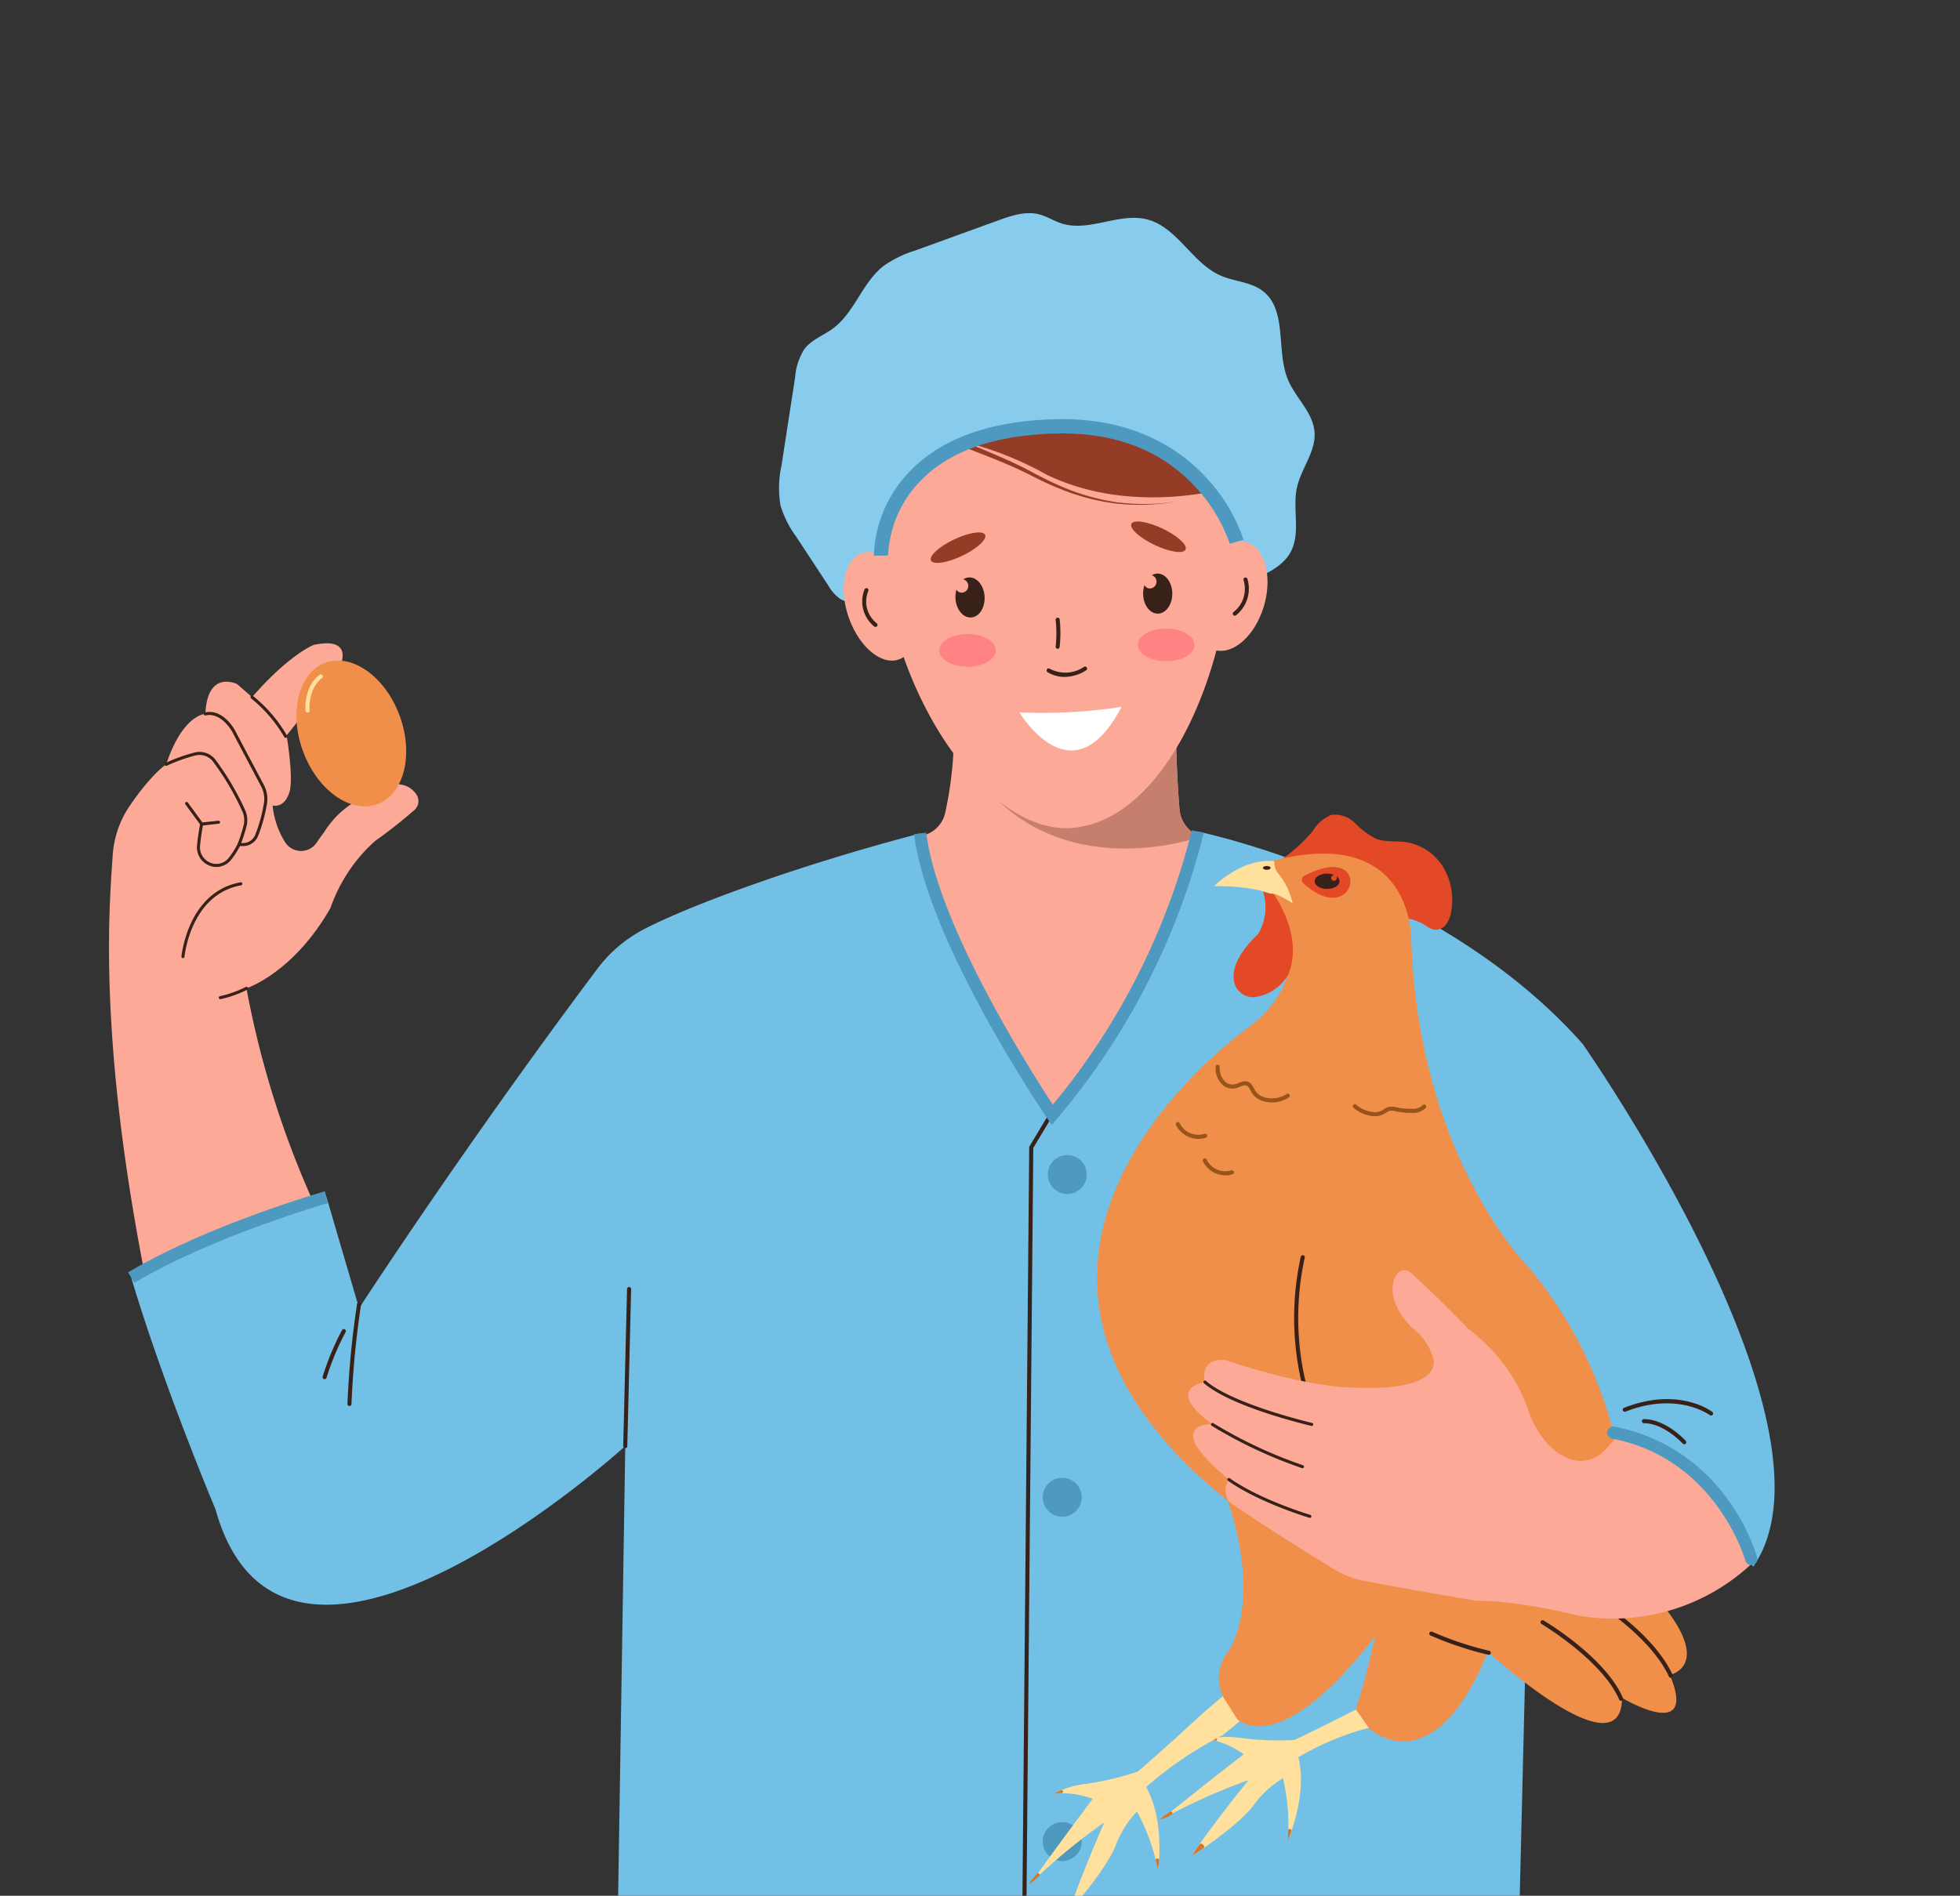 <svg xmlns="http://www.w3.org/2000/svg" xmlns:xlink="http://www.w3.org/1999/xlink" width="246" height="238" viewBox="0 0 246 238">
  <rect x="0" y="0" width="246" height="238" fill="#333333" stroke="none"/>
  <defs>
    <clipPath id="clip-path">
      <rect id="Rectángulo_353315" data-name="Rectángulo 353315" width="246" height="238" transform="translate(0 0)" fill="none"/>
    </clipPath>
  </defs>
  <g id="Grupo_1003183" data-name="Grupo 1003183" transform="translate(0 0.001)">
    <g id="Grupo_1003182" data-name="Grupo 1003182" transform="translate(0 -0.001)" clip-path="url(#clip-path)">
      <path id="Trazado_715825" data-name="Trazado 715825" d="M55.64,381.011c-6.146-30.9-4.667-47.353-4.242-53.75a12.49,12.49,0,0,1,2.155-6.227c2.765-4.039,4.555-5.178,4.555-5.178,2.109-6.327,4.921-6.327,4.921-6.327.234-5.624,3.984-3.749,3.984-3.749l1.875,1.641c4.686-5.39,7.733-6.561,7.733-6.561,5.624-1.171,3.046,3.281,3.046,3.281l-6.444,8.084c.937,5.858.351,7.147.351,7.147-.7,2.109-2.109,1.64-2.109,1.64a10.618,10.618,0,0,0,1.6,4.666,2.361,2.361,0,0,0,3.932,0c.416-.627.914-1.271.914-1.271,2.343-3.749,5.529-4.723,8.154-5.823A2.815,2.815,0,0,1,89.55,319.7a1.482,1.482,0,0,1-.3,1.9,58.8,58.8,0,0,1-4.9,3.857,20.228,20.228,0,0,0-5.624,8.436c-4.686,8.2-10.545,10.076-10.545,10.076a117.786,117.786,0,0,0,9.328,28.864Z" transform="translate(-37.251 -219.898)" fill="#fcaa97"/>
      <path id="Trazado_715826" data-name="Trazado 715826" d="M151.463,315.643c1.8,4.9.541,9.874-2.81,11.1s-7.526-1.748-9.325-6.651-.541-9.874,2.81-11.1,7.525,1.748,9.325,6.651" transform="translate(-101.302 -225.787)" fill="#f08f4a"/>
      <path id="Trazado_715827" data-name="Trazado 715827" d="M390.622,336.272a46.7,46.7,0,0,1-1.072,11.748,3.762,3.762,0,0,1-2.63,2.769L370.433,355.5,403.6,399l26.919-45.186-8.79-2.8a4,4,0,0,1-2.764-3.48c-.464-5.645-.464-11.02-.464-11.02Z" transform="translate(-270.926 -245.941)" fill="#fcaa97"/>
      <path id="Trazado_715828" data-name="Trazado 715828" d="M482.107,358.172a3.993,3.993,0,0,1-2.608-3.424c-.272-3.3-.384-6.515-.431-8.61L453.2,349.376c9.854,15.142,27.789,9.279,28.91,8.8" transform="translate(-331.458 -253.157)" fill="#c77f6d"/>
      <path id="Trazado_715829" data-name="Trazado 715829" d="M195.172,388.615c-8.172,24.756-18.026,34.851-18.026,34.851-14.661-22.593-16.824-34.61-16.824-34.61-15.161,3.962-28.69,8.939-34.592,11.985a17.378,17.378,0,0,0-5.937,5.026C102.881,428.439,89.9,448.462,89.9,448.462l-4.086-13.94C74.277,436.445,61.3,444.616,61.3,444.616c4.086,13.7,10.575,29.082,10.575,29.082,8.653,31.005,51.435-7.931,51.435-7.931l-2.163,136.278H233.628l3.365-137.96c18.747-1.2,27.881,16.824,27.881,16.824,12.258-17.546-21.391-65.615-21.391-65.615-18.026-20.43-48.31-26.679-48.31-26.679" transform="translate(-44.832 -284.224)" fill="#73c0e6"/>
      <path id="Trazado_715830" data-name="Trazado 715830" d="M475.294,696.544h0a.256.256,0,0,1-.254-.258l1.569-173.9,2.92-4.867a.256.256,0,0,1,.438.263l-2.848,4.747-1.568,173.756a.256.256,0,0,1-.256.254" transform="translate(-347.432 -378.414)" fill="#382118"/>
      <path id="Trazado_715831" data-name="Trazado 715831" d="M162.6,621.674h-.009a.256.256,0,0,1-.247-.265,115.305,115.305,0,0,1,1.205-12.531.256.256,0,1,1,.5.084,114.711,114.711,0,0,0-1.2,12.465.256.256,0,0,1-.255.247" transform="translate(-118.736 -445.163)" fill="#382118"/>
      <path id="Trazado_715832" data-name="Trazado 715832" d="M150.97,627.472a.256.256,0,0,1-.247-.323,33.72,33.72,0,0,1,2.425-5.822.256.256,0,1,1,.45.243,33.157,33.157,0,0,0-2.382,5.714.256.256,0,0,1-.247.189" transform="translate(-110.229 -454.325)" fill="#382118"/>
      <path id="Trazado_715833" data-name="Trazado 715833" d="M494.461,542.272a2.445,2.445,0,1,1-2.445-2.445,2.445,2.445,0,0,1,2.445,2.445" transform="translate(-358.061 -394.817)" fill="#4d99bf"/>
      <path id="Trazado_715834" data-name="Trazado 715834" d="M492.087,693.106a2.445,2.445,0,1,1-2.445-2.445,2.445,2.445,0,0,1,2.445,2.445" transform="translate(-356.325 -505.134)" fill="#4d99bf"/>
      <path id="Trazado_715835" data-name="Trazado 715835" d="M492.087,854.023a2.445,2.445,0,1,1-2.445-2.445,2.445,2.445,0,0,1,2.445,2.445" transform="translate(-356.325 -622.825)" fill="#4d99bf"/>
      <path id="Trazado_715836" data-name="Trazado 715836" d="M769.319,655.952a.256.256,0,0,1-.155-.052c-.04-.031-4.064-3-10.567-.446a.256.256,0,1,1-.187-.476c6.787-2.666,10.893.384,11.065.515a.256.256,0,0,1-.156.459" transform="translate(-554.565 -478.239)" fill="#382118"/>
      <path id="Trazado_715837" data-name="Trazado 715837" d="M772.5,666.4a.256.256,0,0,1-.189-.084c-.023-.026-2.361-2.56-4.858-2.56a.256.256,0,1,1,0-.511c2.726,0,5.135,2.616,5.237,2.727a.256.256,0,0,1-.189.428" transform="translate(-561.11 -485.082)" fill="#382118"/>
      <path id="Trazado_715838" data-name="Trazado 715838" d="M291.446,621.728h-.006a.256.256,0,0,1-.249-.262l.48-19.709a.256.256,0,0,1,.512.013l-.481,19.709a.256.256,0,0,1-.255.25" transform="translate(-212.97 -439.929)" fill="#382118"/>
      <path id="Trazado_715839" data-name="Trazado 715839" d="M84.97,421.861h-.017a.192.192,0,0,1-.174-.208c.007-.081.792-8.127,7.421-9.311a.192.192,0,0,1,.068.378c-6.344,1.133-7.1,8.888-7.107,8.967a.192.192,0,0,1-.191.175" transform="translate(-62.005 -301.575)" fill="#382118"/>
      <path id="Trazado_715840" data-name="Trazado 715840" d="M121.464,330.41a.192.192,0,0,1-.172-.106,17.652,17.652,0,0,0-4.17-4.86.192.192,0,1,1,.248-.293,17.679,17.679,0,0,1,4.265,4.982.192.192,0,0,1-.086.257.189.189,0,0,1-.086.02" transform="translate(-85.611 -237.774)" fill="#382118"/>
      <path id="Trazado_715841" data-name="Trazado 715841" d="M90.443,352.2a2.35,2.35,0,0,1-.892-.177l-.041-.017a2.454,2.454,0,0,1-1.5-2.508c.114-1.213.318-2.334.377-2.642L86.56,344.35a.192.192,0,1,1,.31-.225l1.924,2.645-.017.082c0,.013-.256,1.288-.387,2.685a2.072,2.072,0,0,0,1.267,2.118l.039.016a1.956,1.956,0,0,0,2.282-.6,9.964,9.964,0,0,0,1.126-1.766l.053-.106h.627a1.646,1.646,0,0,0,1.525-1.018,19.439,19.439,0,0,0,1.085-3.9,3.382,3.382,0,0,0-.331-2.183l-3.66-6.914c-.012-.022-1.361-2.441-3.3-2.011a.192.192,0,1,1-.083-.374c2.224-.5,3.665,2.094,3.725,2.2l3.661,6.916a3.768,3.768,0,0,1,.369,2.432,19.785,19.785,0,0,1-1.108,3.974,2.027,2.027,0,0,1-1.879,1.256h-.391a10.311,10.311,0,0,1-1.115,1.728,2.346,2.346,0,0,1-1.835.892" transform="translate(-63.281 -243.358)" fill="#382118"/>
      <path id="Trazado_715842" data-name="Trazado 715842" d="M86.258,363.234a.192.192,0,0,1-.178-.263,20.067,20.067,0,0,0,.763-2.361,2.711,2.711,0,0,0-.181-1.782,33.608,33.608,0,0,0-3.689-6.244,2.139,2.139,0,0,0-2.121-.748,20.431,20.431,0,0,0-3.655,1.305.192.192,0,0,1-.156-.351,20.824,20.824,0,0,1,3.728-1.329,2.521,2.521,0,0,1,2.5.878,33.993,33.993,0,0,1,3.739,6.324,3.1,3.1,0,0,1,.207,2.034,20.064,20.064,0,0,1-.78,2.415.192.192,0,0,1-.178.121" transform="translate(-56.263 -257.007)" fill="#382118"/>
      <path id="Trazado_715843" data-name="Trazado 715843" d="M93.693,384.169a.192.192,0,0,1-.021-.383l2.109-.234a.192.192,0,1,1,.042.381l-2.109.234h-.021" transform="translate(-68.385 -280.52)" fill="#382118"/>
      <path id="Trazado_715844" data-name="Trazado 715844" d="M102.416,462.743a.192.192,0,0,1-.041-.379,13.784,13.784,0,0,0,3.223-1.149.192.192,0,0,1,.2.329,13.876,13.876,0,0,1-3.338,1.194.184.184,0,0,1-.042,0" transform="translate(-74.765 -337.302)" fill="#382118"/>
      <path id="Trazado_715845" data-name="Trazado 715845" d="M602.319,382.679a4.823,4.823,0,0,1,2.32-2.005,3.53,3.53,0,0,1,2.954,1.019,10.566,10.566,0,0,0,2.58,1.943c1.206.491,2.572.275,3.86.463a6.727,6.727,0,0,1,4.626,3.105,8.032,8.032,0,0,1,1.031,5.531,3.584,3.584,0,0,1-.658,1.69,1.664,1.664,0,0,1-1.615.642,3.261,3.261,0,0,1-.953-.511,6.018,6.018,0,0,0-2.685-.932,1.051,1.051,0,0,1-.619-.182,1.021,1.021,0,0,1-.243-.466,10.183,10.183,0,0,0-5.8-6,14.669,14.669,0,0,0-8.881-.6,20.429,20.429,0,0,0,4.079-3.689" transform="translate(-437.539 -278.37)" fill="#e34927"/>
      <path id="Trazado_715846" data-name="Trazado 715846" d="M571.275,798.21a34.852,34.852,0,0,0-10.5,4.06.04.04,0,0,0-.018.044c1.051,4.257-.807,9.163-1.241,10.22a.041.041,0,0,1-.077-.021,25.744,25.744,0,0,0-.6-7.531.041.041,0,0,0-.063-.021,12.578,12.578,0,0,0-3.8,3.572l0,0c-2.159,2.59-6.546,5.469-7.416,6.029a.041.041,0,0,1-.057-.055c1.838-2.929,6.24-8.405,6.909-9.235a.041.041,0,0,0-.044-.065,75.668,75.668,0,0,0-10.417,4.677.041.041,0,0,1-.044-.069c5.649-4.557,9.454-7.482,9.938-7.854a.042.042,0,0,0-.009-.069A10.694,10.694,0,0,0,549.335,800a11.781,11.781,0,0,1,4.207-.12,35.962,35.962,0,0,0,6.723.241l.012,0c4.341-2.057,9.115-4.546,9.572-4.785a.04.04,0,0,1,.054.019l1.4,2.8a.041.041,0,0,1-.029.058" transform="translate(-397.793 -581.686)" fill="#ffe09c"/>
      <path id="Trazado_715847" data-name="Trazado 715847" d="M543.372,846.746h0a.208.208,0,0,0-.309-.063c-.531.417-.685.455-1.286.941a4.016,4.016,0,0,0,1.509-.593.208.208,0,0,0,.086-.285" transform="translate(-396.243 -619.213)" fill="#d67623"/>
      <path id="Trazado_715848" data-name="Trazado 715848" d="M557.915,861.773c-.354.512-.67.989-.928,1.408,0,0,.567-.357,1.412-.937a.248.248,0,0,0,.026-.389l-.142-.126a.248.248,0,0,0-.367.044" transform="translate(-407.368 -630.203)" fill="#d67623"/>
      <path id="Trazado_715849" data-name="Trazado 715849" d="M601.764,854.948c-.006.4-.018.813-.039,1.245,0,0,.195-.437.45-1.169a.213.213,0,0,0-.179-.283.21.21,0,0,0-.233.206" transform="translate(-440.088 -625.138)" fill="#d67623"/>
      <path id="Trazado_715850" data-name="Trazado 715850" d="M565.347,812.282a.16.16,0,0,0-.177-.16c-.326.038-.668.09-1.025.161a7.187,7.187,0,0,1,1,.216.16.16,0,0,0,.2-.154Z" transform="translate(-412.603 -593.967)" fill="#d67623"/>
      <path id="Trazado_715851" data-name="Trazado 715851" d="M506.33,796.538a46.958,46.958,0,0,0-9.595,6.5.04.04,0,0,0-.005.047c2.141,3.826,1.65,9.05,1.512,10.183a.041.041,0,0,1-.08,0,25.749,25.749,0,0,0-2.571-7.1.041.041,0,0,0-.066,0,12.6,12.6,0,0,0-2.715,4.45l0,.005c-1.4,3.07-4.862,7.009-5.553,7.779a.041.041,0,0,1-.07-.038c1-3.311,3.789-9.758,4.215-10.736a.041.041,0,0,0-.06-.051,75.715,75.715,0,0,0-8.805,7.27.041.041,0,0,1-.06-.055c4.239-5.891,7.133-9.72,7.5-10.207.019-.024,0-.054-.027-.065a10.694,10.694,0,0,0-4.846-.632,11.787,11.787,0,0,1,4.025-1.231,35.944,35.944,0,0,0,6.546-1.55.03.03,0,0,0,.011-.007c3.641-3.134,7.584-6.8,7.961-7.151.016-.016,3.149-2.708,3.165-2.691l2.4,2.884c.018.02-2.86,2.392-2.884,2.4" transform="translate(-352.865 -578.703)" fill="#ffe09c"/>
      <path id="Trazado_715852" data-name="Trazado 715852" d="M481.977,875.535h0a.207.207,0,0,0-.315.022c-.4.543-.54.62-.991,1.248,0,0,.317-.065,1.3-.971a.208.208,0,0,0,.008-.3" transform="translate(-351.552 -640.301)" fill="#d67623"/>
      <path id="Trazado_715853" data-name="Trazado 715853" d="M539.975,868.807q.15.578.293,1.211s.072-.472.124-1.246a.213.213,0,0,0-.247-.225.21.21,0,0,0-.169.26" transform="translate(-394.921 -635.233)" fill="#d67623"/>
      <path id="Trazado_715854" data-name="Trazado 715854" d="M493.438,836.752a.16.16,0,0,0-.213-.107c-.3.123-.62.264-.945.427a7.2,7.2,0,0,1,1.02-.057.16.16,0,0,0,.155-.2Z" transform="translate(-360.042 -611.894)" fill="#d67623"/>
      <path id="Trazado_715855" data-name="Trazado 715855" d="M534.486,399.883c18.026-4.807,17.546,10.095,17.546,10.095.961,27.4,14.9,41.1,14.9,41.1a52.914,52.914,0,0,1,12.017,37.254c12.979,12.258,5.528,13.7,5.528,13.7,3.605,8.653-6.008,2.884-6.008,2.884,0,9.614-16.825-5.768-16.825-5.768-6.97,17.065-14.9,9.614-14.9,9.614l-1.682-2.4a89.484,89.484,0,0,0,2.4-9.133c-12.258,15.863-17.3,10.335-17.3,10.335l-1.683-2.644a5.34,5.34,0,0,1,.721-6.009c4.086-7.451-.24-18.747-.24-18.747-38.456-31,2.884-59.607,2.884-59.607,9.854-7.691,2.163-17.065,2.163-17.065Z" transform="translate(-374.892 -291.766)" fill="#f08f4a"/>
      <path id="Trazado_715856" data-name="Trazado 715856" d="M608.445,407.257c6.762,6.108,8.871-5.527.12-.936a.576.576,0,0,0-.12.936" transform="translate(-444.864 -296.368)" fill="#e34927"/>
      <path id="Trazado_715857" data-name="Trazado 715857" d="M616.967,408.614a.361.361,0,1,1-.28-.139c.011,0,.021,0,.031,0a2.271,2.271,0,0,0-.906-.179c-.863,0-1.562.43-1.562.961s.7.961,1.562.961,1.562-.43,1.562-.961a.807.807,0,0,0-.409-.647" transform="translate(-449.249 -298.62)" fill="#382118"/>
      <path id="Trazado_715858" data-name="Trazado 715858" d="M580.075,416.776a6.556,6.556,0,0,1-.629,5.294c-5.288,5.047-2.639,8.111-.481,7.932a5.744,5.744,0,0,0,4.267-2.843c1.982-4.849-1.822-10.08-1.822-10.08Z" transform="translate(-421.534 -304.82)" fill="#e34927"/>
      <path id="Trazado_715859" data-name="Trazado 715859" d="M574.83,402.408c-3.948-.495-7.553,3.111-7.553,3.111,5.047,0,7.068.958,7.068.958.623-.237,2.787,1.206,2.787,1.206a9.3,9.3,0,0,0-1.682-3.605,2.21,2.21,0,0,1-.619-1.668" transform="translate(-414.894 -294.278)" fill="#ffe09c"/>
      <path id="Trazado_715860" data-name="Trazado 715860" d="M591.054,404.96c0,.133-.215.24-.481.24s-.481-.108-.481-.24.215-.24.481-.24.481.108.481.24" transform="translate(-431.581 -296.003)" fill="#382118"/>
      <path id="Trazado_715861" data-name="Trazado 715861" d="M729.884,767.318a.255.255,0,0,1-.235-.155c-2.105-4.912-9.674-9.45-9.75-9.495a.256.256,0,0,1,.261-.44c.317.188,7.787,4.668,9.959,9.733a.256.256,0,0,1-.134.336.252.252,0,0,1-.1.021" transform="translate(-526.426 -553.793)" fill="#382118"/>
      <path id="Trazado_715862" data-name="Trazado 715862" d="M749.876,753.965a.255.255,0,0,1-.233-.149c-2.579-5.626-10.867-10.412-10.95-10.46a.256.256,0,1,1,.253-.444c.347.2,8.514,4.914,11.162,10.691a.256.256,0,0,1-.126.339.253.253,0,0,1-.106.023" transform="translate(-540.169 -543.324)" fill="#382118"/>
      <path id="Trazado_715863" data-name="Trazado 715863" d="M675.345,765.476a.254.254,0,0,1-.059-.007,42.839,42.839,0,0,1-7.259-2.42.256.256,0,1,1,.214-.464,42.282,42.282,0,0,0,7.162,2.387.256.256,0,0,1-.058.5" transform="translate(-488.471 -557.72)" fill="#382118"/>
      <path id="Trazado_715864" data-name="Trazado 715864" d="M630.9,627.556A17.473,17.473,0,0,1,623.646,626a23.309,23.309,0,0,1-3.564-2.081,35.769,35.769,0,0,1-14.542-37.038.256.256,0,1,1,.5.109A35.258,35.258,0,0,0,620.374,623.5a22.832,22.832,0,0,0,3.485,2.036,17.16,17.16,0,0,0,13.2.356.256.256,0,0,1,.188.476,17.368,17.368,0,0,1-6.353,1.185" transform="translate(-442.283 -429.088)" fill="#382118"/>
      <path id="Trazado_715865" data-name="Trazado 715865" d="M674.078,679.519a.255.255,0,0,1-.114-.027,45.873,45.873,0,0,1-13.8-10.612c-1.841-2.087-4.321-5.3-4.614-9.106a.256.256,0,0,1,.51-.039c.281,3.65,2.7,6.774,4.487,8.806a45.356,45.356,0,0,0,13.648,10.493.256.256,0,0,1-.114.485" transform="translate(-479.452 -482.342)" fill="#382118"/>
      <path id="Trazado_715866" data-name="Trazado 715866" d="M702.915,671.037a.255.255,0,0,1-.146-.046c-4.942-3.426-8.385-9.351-10.234-17.611a.256.256,0,0,1,.5-.112c1.82,8.13,5.194,13.952,10.026,17.3a.256.256,0,0,1-.146.466" transform="translate(-506.5 -477.64)" fill="#382118"/>
      <path id="Trazado_715867" data-name="Trazado 715867" d="M575.048,502.362a3.963,3.963,0,0,1-.974-.123,2.506,2.506,0,0,1-1.633-1.188c-.046-.078-.09-.161-.133-.244a2.4,2.4,0,0,0-.228-.38c-.253-.311-.534-.244-1.072-.03l-.068.027a1.964,1.964,0,0,1-1.921-.113,2.857,2.857,0,0,1-1.055-2.439.256.256,0,1,1,.51.041,2.374,2.374,0,0,0,.835,1.976,1.449,1.449,0,0,0,1.445.06l.067-.027c.454-.181,1.141-.454,1.658.183a2.763,2.763,0,0,1,.284.466c.039.075.079.15.121.222a2.018,2.018,0,0,0,1.318.951,3.345,3.345,0,0,0,2.686-.449.256.256,0,0,1,.276.431,3.882,3.882,0,0,1-2.114.638" transform="translate(-415.39 -363.959)" fill="#985419"/>
      <path id="Trazado_715868" data-name="Trazado 715868" d="M634.861,517.548a3.359,3.359,0,0,1-.351-.019,4.237,4.237,0,0,1-2.333-1.039.256.256,0,1,1,.335-.386,3.729,3.729,0,0,0,2.052.917,1.98,1.98,0,0,0,1.145-.172c.089-.047.175-.1.26-.159a2.133,2.133,0,0,1,.576-.3,2.022,2.022,0,0,1,.983.038l.074.016a8.57,8.57,0,0,0,1.927.178,1.716,1.716,0,0,0,1.312-.445.256.256,0,1,1,.384.338,2.194,2.194,0,0,1-1.685.619,9.09,9.09,0,0,1-2.042-.189l-.076-.016a1.593,1.593,0,0,0-.737-.047,1.726,1.726,0,0,0-.437.233c-.1.065-.2.129-.3.183a2.3,2.3,0,0,1-1.087.248" transform="translate(-462.295 -377.42)" fill="#985419"/>
      <path id="Trazado_715869" data-name="Trazado 715869" d="M552.229,526.519a3.154,3.154,0,0,1-2.827-1.75.256.256,0,0,1,.465-.214,2.607,2.607,0,0,0,3.114,1.329.256.256,0,0,1,.168.484,2.807,2.807,0,0,1-.919.151" transform="translate(-401.803 -383.539)" fill="#985419"/>
      <path id="Trazado_715870" data-name="Trazado 715870" d="M564.806,543.473a3.154,3.154,0,0,1-2.842-1.785.256.256,0,0,1,.467-.208,2.607,2.607,0,0,0,3.1,1.367.256.256,0,0,1,.162.485,2.8,2.8,0,0,1-.885.141" transform="translate(-410.991 -395.915)" fill="#985419"/>
      <path id="Trazado_715871" data-name="Trazado 715871" d="M626.1,630.353a25.473,25.473,0,0,1-21.931,6.695c-8.542-2.078-12.7-1.847-12.7-1.847-8.117-1.373-12.248-2.139-14.331-2.553a11.187,11.187,0,0,1-3.688-1.448c-10.019-6.172-13.146-8.465-13.146-8.465a2.488,2.488,0,0,1,0-2.77c-3.925-3.232-4.386-4.848-4.386-4.848-.693-2.308,2.308-2.077,2.308-2.077-6.233-4.617-.923-5.31-.923-5.31-.692-3.232,2.539-2.77,2.539-2.77,11.081,3.693,16.391,3.463,16.391,3.463,11.312.462,9.7-3.694,9.7-3.694a7.374,7.374,0,0,0-2.77-3.924c-2.846-3.13-2.534-5.3-1.877-6.5a1.2,1.2,0,0,1,1.864-.294c4.155,3.806,7.169,7.022,7.169,7.022a21.71,21.71,0,0,1,7.849,11.081c1.452,3.238,3.281,4.64,4.783,5.224a4.116,4.116,0,0,0,4.3-.849,11.6,11.6,0,0,0,1.769-2.067c13.39,2.309,17.083,15.929,17.083,15.929" transform="translate(-406.059 -434.215)" fill="#fcaa97"/>
      <path id="Trazado_715872" data-name="Trazado 715872" d="M575.913,650.922a.185.185,0,0,1-.044-.005c-.407-.095-10.013-2.354-13.472-5.351a.192.192,0,1,1,.251-.29c3.388,2.936,13.209,5.245,13.307,5.268a.192.192,0,0,1-.043.379" transform="translate(-411.277 -471.905)" fill="#382118"/>
      <path id="Trazado_715873" data-name="Trazado 715873" d="M577.274,670.688a.193.193,0,0,1-.059-.009,57.5,57.5,0,0,1-11.355-5.329.192.192,0,0,1,.2-.326,57.063,57.063,0,0,0,11.269,5.29.192.192,0,0,1-.059.374" transform="translate(-413.792 -486.362)" fill="#382118"/>
      <path id="Trazado_715874" data-name="Trazado 715874" d="M583.854,695.777a.193.193,0,0,1-.055-.008c-.063-.019-6.309-1.888-10.214-4.645a.192.192,0,1,1,.221-.313c3.853,2.72,10.039,4.572,10.1,4.59a.192.192,0,0,1-.054.376" transform="translate(-419.448 -505.218)" fill="#382118"/>
      <path id="Trazado_715875" data-name="Trazado 715875" d="M371.6,148.025a4.948,4.948,0,0,1-1.432-1.607l-4.057-6.175a12.818,12.818,0,0,1-1.977-3.932,12.966,12.966,0,0,1,.118-4.98l1.717-11.121a7.633,7.633,0,0,1,1.17-3.547c.907-1.187,2.406-1.7,3.6-2.592,2.688-2,3.668-5.739,6.3-7.81a14.164,14.164,0,0,1,4.026-1.967l10.36-3.758c1.661-.6,3.443-1.213,5.155-.778.991.252,1.87.838,2.845,1.149,3.477,1.111,7.283-1.441,10.8-.487,3.728,1.01,5.591,5.47,9.133,7.025,1.755.771,3.849.788,5.358,1.982,3.054,2.416,1.595,7.45,3.1,11.077.955,2.306,3.162,4.112,3.343,6.608.179,2.463-1.7,4.574-2.215,6.986-.571,2.65.5,5.632-.767,8.021-1.211,2.29-4.01,3.034-6.214,4.353-2.011,1.2-3.643,3-5.716,4.093-2.651,1.392-5.753,1.49-8.736,1.558l-21.031.48c-2.749.063-6.154.18-8.469-1.6-.932-.717-1.04-1.587-2.214-2.158-1.284-.624-2.9-.028-4.2-.82" transform="translate(-266.171 -72.853)" fill="#87cbed"/>
      <path id="Trazado_715876" data-name="Trazado 715876" d="M444.7,174.751a2.992,2.992,0,0,0-1.624,0c.482-16.581-8.585-29.671-23.644-28.795-16.371.953-22.279,13.928-20.554,30.466a3.055,3.055,0,0,0-2.408-.267c-2.186.758-2.922,4.362-1.643,8.051s4.087,6.065,6.273,5.308a2.554,2.554,0,0,0,.623-.32c4.6,13.073,13.5,22.027,21.054,21.474,8.237-.6,14.921-10.055,18.207-22.287,2.284.442,4.91-1.994,5.967-5.606,1.1-3.747.089-7.34-2.251-8.025" transform="translate(-288.31 -106.717)" fill="#fcaa97"/>
      <path id="Trazado_715877" data-name="Trazado 715877" d="M493.5,292.479l-.029,0a.256.256,0,0,1-.226-.282,15.5,15.5,0,0,0,0-3.36.256.256,0,0,1,.5-.084,15.7,15.7,0,0,1,0,3.5.256.256,0,0,1-.254.228" transform="translate(-360.75 -211.029)" fill="#382118"/>
      <path id="Trazado_715878" data-name="Trazado 715878" d="M491.25,312.827a4.09,4.09,0,0,1-2.135-.6.256.256,0,0,1,.263-.439,4.144,4.144,0,0,0,4.3-.219.256.256,0,0,1,.293.42,5.156,5.156,0,0,1-2.718.836" transform="translate(-357.637 -227.842)" fill="#382118"/>
      <path id="Trazado_715879" data-name="Trazado 715879" d="M404.615,279.771a.254.254,0,0,1-.141-.043,4.032,4.032,0,0,1-1.246-4.633.256.256,0,1,1,.489.15,3.475,3.475,0,0,0,1.042,4.058.256.256,0,0,1-.143.468" transform="translate(-294.733 -201.066)" fill="#382118"/>
      <path id="Trazado_715880" data-name="Trazado 715880" d="M576.238,274.684a.256.256,0,0,1-.141-.469,3.7,3.7,0,0,0,1.232-4.018.256.256,0,1,1,.5-.115,4.267,4.267,0,0,1-1.449,4.56.254.254,0,0,1-.141.042" transform="translate(-421.26 -197.386)" fill="#382118"/>
      <path id="Trazado_715881" data-name="Trazado 715881" d="M534.11,270.6a3.3,3.3,0,0,1,.169-1.072.764.764,0,0,0,.818.4.852.852,0,0,0,.108-1.647,1.409,1.409,0,0,1,.719-.208c1.01-.006,1.837,1.115,1.845,2.5s-.8,2.521-1.814,2.527-1.837-1.115-1.845-2.5" transform="translate(-390.636 -196.063)" fill="#382118"/>
      <path id="Trazado_715882" data-name="Trazado 715882" d="M446.421,272.477a3.292,3.292,0,0,1,.12-1.078.763.763,0,0,0,.835.361.852.852,0,0,0,.033-1.65,1.412,1.412,0,0,1,.709-.24c1.009-.052,1.885,1.031,1.957,2.418s-.688,2.555-1.7,2.607-1.885-1.03-1.957-2.418" transform="translate(-326.499 -197.375)" fill="#382118"/>
      <path id="Trazado_715883" data-name="Trazado 715883" d="M535.336,247.249c-.271.571-2.011.312-3.888-.578s-3.179-2.074-2.908-2.644,2.011-.312,3.888.578,3.179,2.073,2.908,2.644" transform="translate(-386.536 -178.254)" fill="#943c26"/>
      <path id="Trazado_715884" data-name="Trazado 715884" d="M434.883,252.357c.271.571,2.011.312,3.888-.578s3.179-2.074,2.908-2.644-2.011-.312-3.888.578-3.179,2.074-2.908,2.644" transform="translate(-318.038 -181.99)" fill="#943c26"/>
      <path id="Trazado_715885" data-name="Trazado 715885" d="M476.32,331.044a64.137,64.137,0,0,0,12.808-.686c-6.175,11.893-12.808.686-12.808.686" transform="translate(-348.37 -241.616)" fill="#fff"/>
      <path id="Trazado_715886" data-name="Trazado 715886" d="M538.753,295.8c0,1.137-1.587,2.058-3.545,2.058s-3.545-.922-3.545-2.058,1.587-2.058,3.545-2.058,3.545.922,3.545,2.058" transform="translate(-388.846 -214.839)" fill="#ff8382"/>
      <path id="Trazado_715887" data-name="Trazado 715887" d="M438.858,298.358c0,1.137,1.587,2.058,3.545,2.058s3.545-.922,3.545-2.058-1.587-2.058-3.545-2.058-3.545.922-3.545,2.058" transform="translate(-320.971 -216.707)" fill="#ff8382"/>
      <path id="Trazado_715888" data-name="Trazado 715888" d="M457.7,199.522a27.541,27.541,0,0,1-7.18-2.089c-1.148-.5-2.265-1.054-3.366-1.653s-2.248-1.15-3.4-1.663c-1.679-.752-3.381-1.438-5.066-2.149a42.989,42.989,0,0,1,10.221,4.093c10.778,5.219,22.657,1.67,22.657,1.67-7.7-20.459-37.394-6.472-37.394-6.472a22.849,22.849,0,0,1,2.485.288l-.105.244c2.326.975,4.691,1.826,7,2.8,1.154.484,2.291,1,3.4,1.571s2.263,1.116,3.432,1.59a27.788,27.788,0,0,0,7.291,1.942,27.355,27.355,0,0,0,7.52-.249,27.281,27.281,0,0,1-7.5.079" transform="translate(-317.546 -136.47)" fill="#943c26"/>
      <path id="Trazado_715889" data-name="Trazado 715889" d="M406.577,167.893c1.693-7.71,8.348-14.523,21.956-14.638,18.642-.157,23.084,13.336,23.084,13.336.016-12.193.016-30.719-22.532-30.377-31.015.47-22.509,31.678-22.509,31.678" transform="translate(-296.581 -99.621)" fill="#87cbed"/>
      <path id="Trazado_715890" data-name="Trazado 715890" d="M408.278,213.044a15.964,15.964,0,0,1,4.516-10.6c4.021-4.191,10.261-6.395,18.548-6.551,9.729-.183,15.552,3.928,18.726,7.409a21.493,21.493,0,0,1,4.609,7.729l-1.721.5a20.1,20.1,0,0,0-4.265-7.078c-4.25-4.626-10.071-6.9-17.315-6.766-7.793.147-13.61,2.166-17.29,6A14.307,14.307,0,0,0,410.068,213Z" transform="translate(-298.605 -143.265)" fill="#4d99bf"/>
      <path id="Trazado_715891" data-name="Trazado 715891" d="M142.966,319.983a.256.256,0,0,1-.254-.232c-.011-.122-.253-3,1.761-4.511a.256.256,0,1,1,.307.409c-1.783,1.337-1.561,4.028-1.559,4.055a.256.256,0,0,1-.231.278h-.024" transform="translate(-104.365 -230.521)" fill="#ffe09c"/>
      <path id="Trazado_715892" data-name="Trazado 715892" d="M444.377,425.047l-.568-.833c-.613-.9-15.025-22.18-16.712-35.668l1.523-.19c1.455,11.645,13.167,30,15.893,34.147a87.247,87.247,0,0,0,17.444-34.441l1.505.3a88.953,88.953,0,0,1-18.434,35.919Z" transform="translate(-312.37 -283.819)" fill="#4d99bf"/>
      <path id="Trazado_715893" data-name="Trazado 715893" d="M769.047,684.106a.768.768,0,0,1-.74-.566c-.035-.127-3.659-12.793-16.71-15.312a.767.767,0,1,1,.291-1.507,22.673,22.673,0,0,1,14.268,9.229,24.726,24.726,0,0,1,3.633,7.186.768.768,0,0,1-.741.97" transform="translate(-549.246 -487.615)" fill="#4d99bf"/>
      <path id="Trazado_715894" data-name="Trazado 715894" d="M60.621,568.255l-.785-1.319c10.065-5.991,24.554-10.133,24.7-10.174l.419,1.477c-.143.041-14.443,4.129-24.332,10.016" transform="translate(-43.763 -407.204)" fill="#4d99bf"/>
    </g>
  </g>
</svg>
